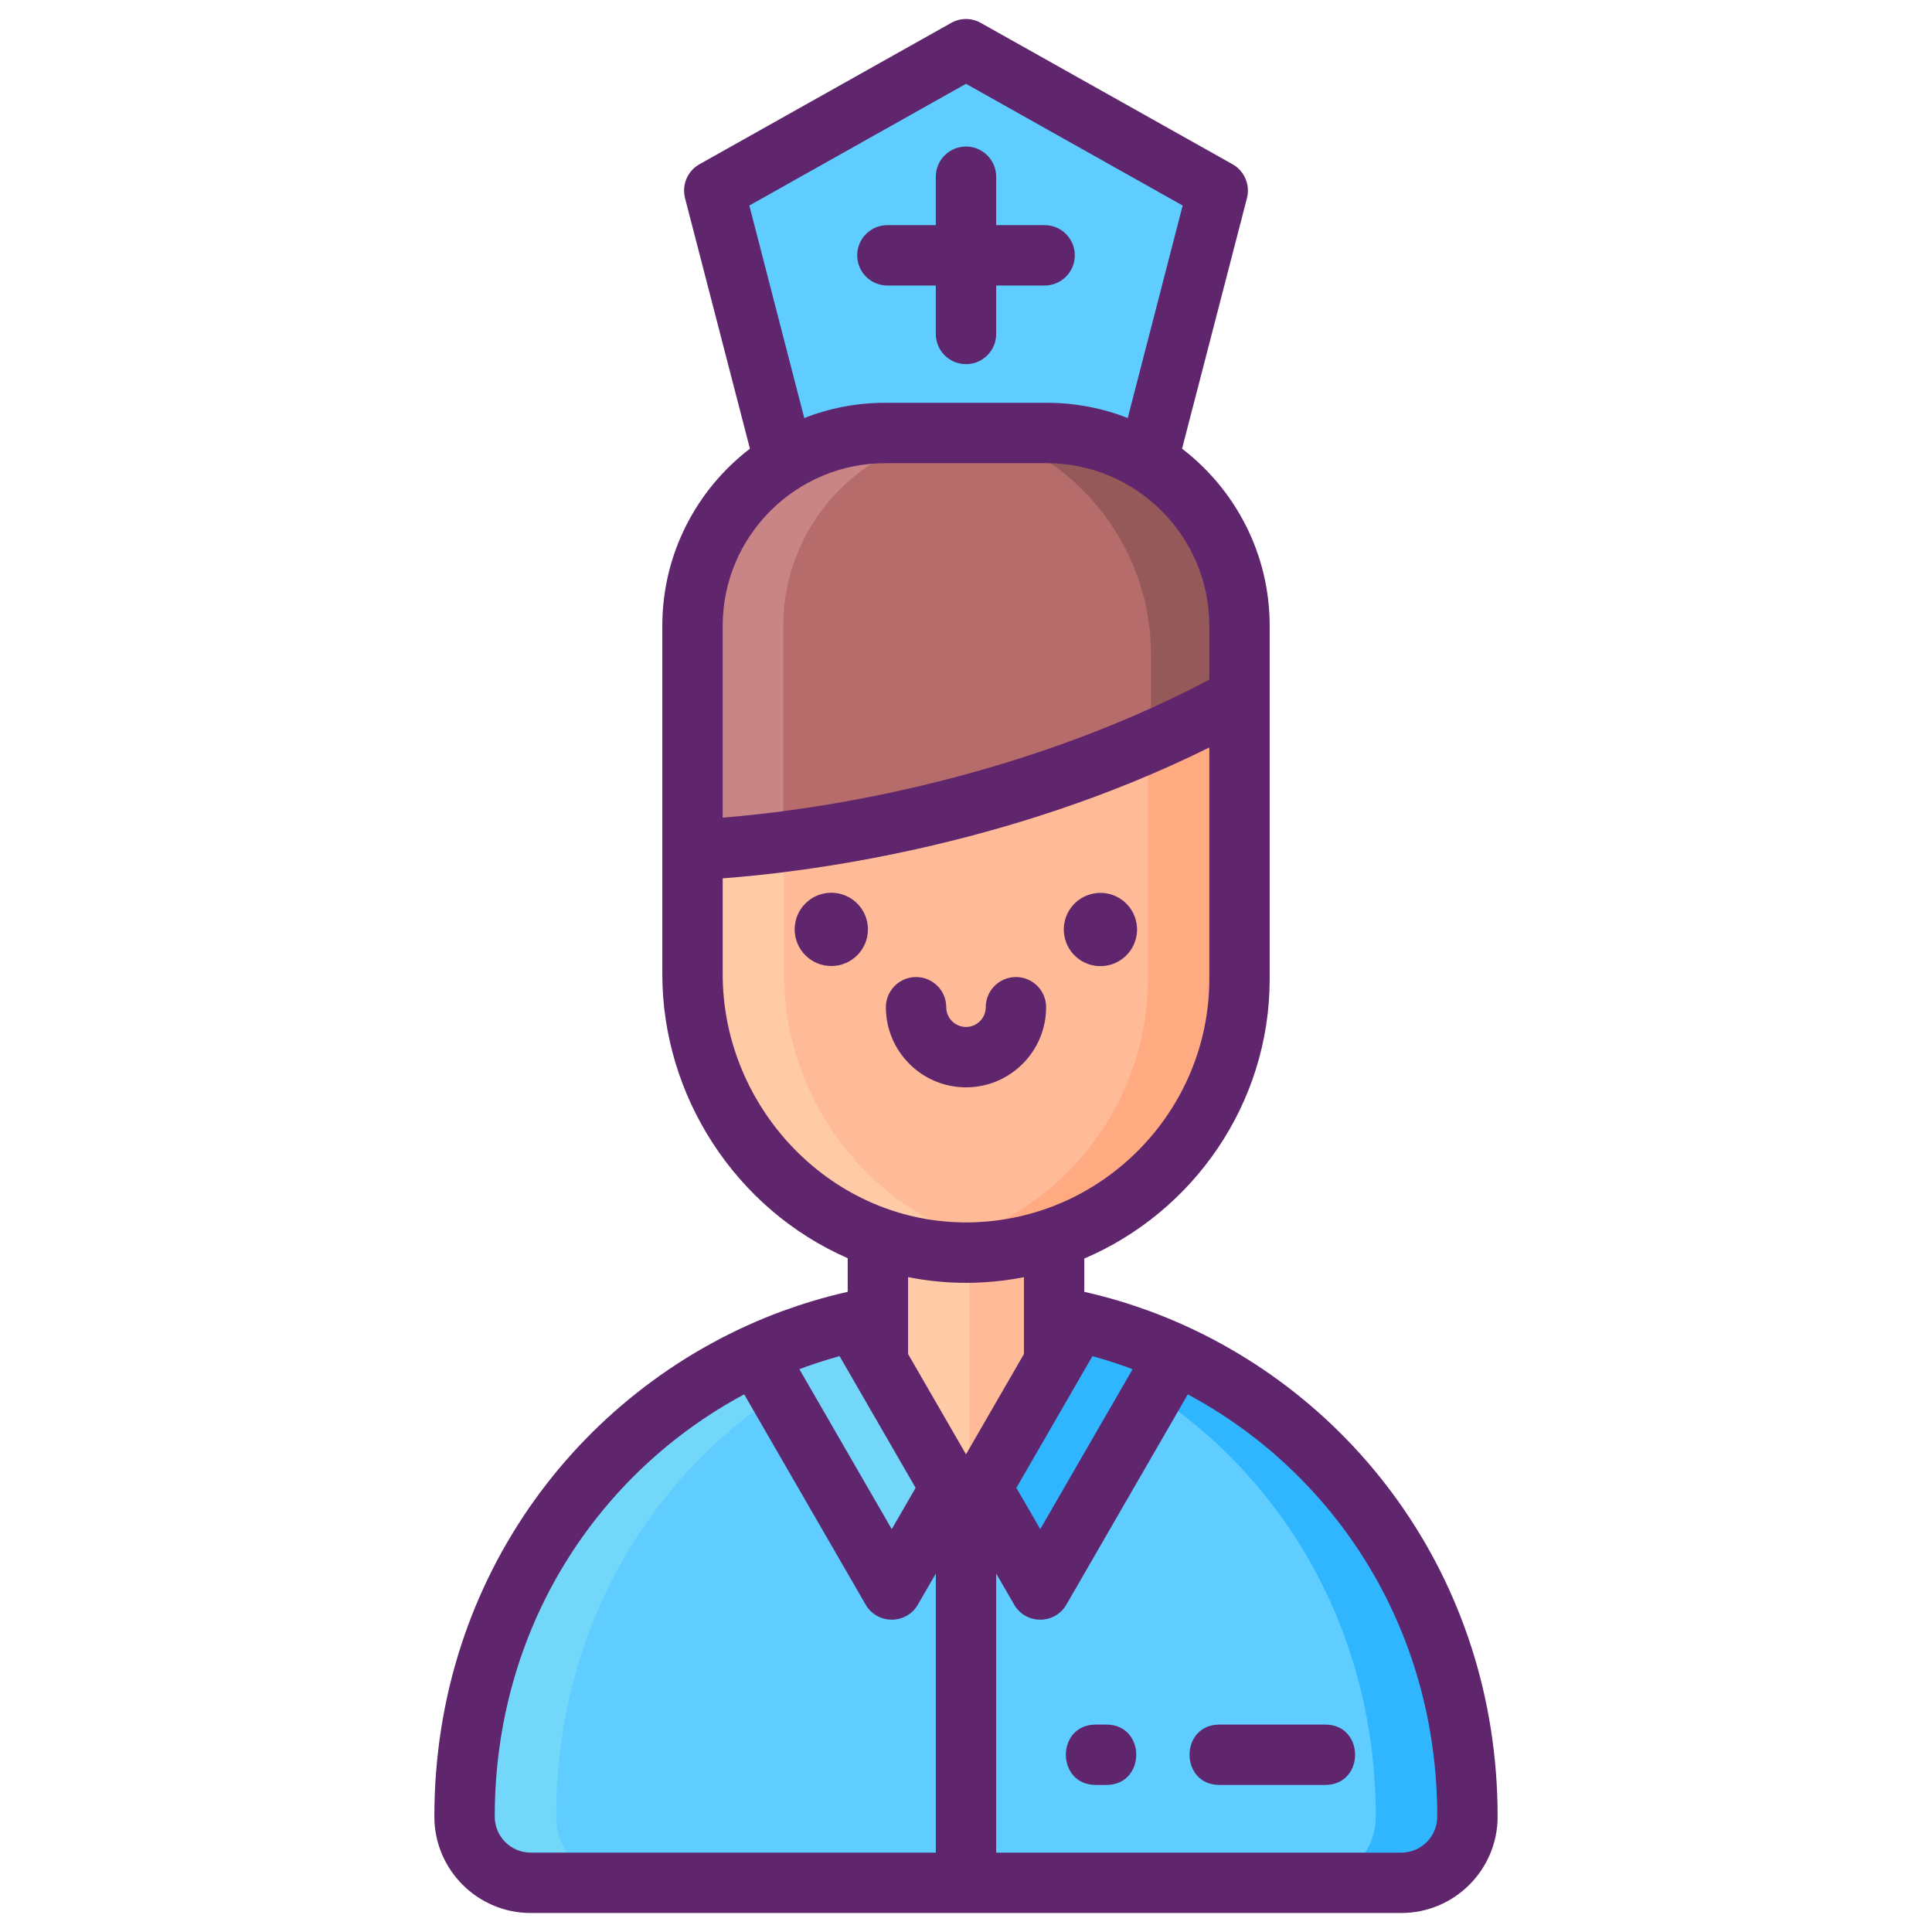 <?xml version="1.0" encoding="utf-8"?>
<!-- Generator: Adobe Illustrator 24.0.0, SVG Export Plug-In . SVG Version: 6.00 Build 0)  -->
<svg version="1.1" id="Icon_Set" xmlns="http://www.w3.org/2000/svg" xmlns:xlink="http://www.w3.org/1999/xlink" x="0px" y="0px"
	 viewBox="0 0 256 256" enable-background="new 0 0 256 256" xml:space="preserve">
<g>
	<g>
		<g>
			<polygon fill="#5FCDFF" points="128,6.519 94.643,25.25 103.938,61.149 128,61.149 152.062,61.149 161.357,25.25 			"/>
			<g>
				<g>
					<path fill="#FFBB98" d="M117.944,92.436H91.758v36.65c0,20.208,16.535,37.167,36.741,36.89
						c19.705-0.27,35.742-16.472,35.741-36.239V92.436H117.944z"/>
					<path fill="#FFCAA6" d="M134.121,165.458c-1.83,0.316-3.708,0.494-5.619,0.518c-20.21,0.275-36.744-16.68-36.744-36.89v-28.55
						c0-4.478,3.627-8.097,8.097-8.097H112c-4.47,0-8.097,3.619-8.097,8.097v28.55C103.903,147.069,116.996,162.478,134.121,165.458
						z"/>
					<path fill="#FFAA80" d="M164.242,100.536v29.198c0,19.773-16.04,35.975-35.74,36.242c-2.227,0.032-4.405-0.146-6.526-0.518
						c17.044-2.931,30.121-17.87,30.121-35.724v-29.198c0-4.478-3.627-8.097-8.097-8.097h12.146
						C160.615,92.439,164.242,96.058,164.242,100.536z"/>
					<path fill="#5FCDFF" d="M194.444,239.864v0.851c0,4.841-3.929,8.77-8.77,8.77H70.326c-4.841,0-8.77-3.929-8.77-8.77v-0.851
						c0-28.704,18.171-53.09,43.571-62.41c0.605-0.219,1.219-0.439,1.833-0.64c6.604-2.21,13.673-3.403,21.031-3.403h0.018
						c7.358,0,14.427,1.193,21.031,3.403c0.614,0.202,1.228,0.421,1.833,0.64C176.325,186.793,194.444,211.213,194.444,239.864z"/>
					<path fill="#30B6FF" d="M194.444,239.861v0.85c0,4.842-3.927,8.777-8.769,8.777H173.53c4.842,0,8.769-3.935,8.769-8.777
						c0-24.206-11.853-44.497-29.838-56.299c-9.38-6.224-19.923-9.768-30.534-10.729c1.992-0.186,4.016-0.275,6.065-0.275h0.016
						c7.36,0,14.429,1.198,21.028,3.409c0.615,0.194,1.231,0.421,1.838,0.64C176.327,186.801,194.444,211.222,194.444,239.861z"/>
					<path fill="#73D7F9" d="M134.073,173.684c-10.798,0.977-21.304,4.604-30.534,10.729
						c-17.857,11.718-29.838,31.893-29.838,56.299c0,4.842,3.927,8.777,8.769,8.777H70.325c-4.842,0-8.769-3.935-8.769-8.777v-0.85
						c0-28.761,18.211-53.094,43.57-62.404c0.607-0.219,1.223-0.445,1.838-0.64c6.599-2.21,13.668-3.409,21.028-3.409h0.016
						C130.057,173.409,132.081,173.498,134.073,173.684z"/>
					<rect x="116.323" y="164.029" fill="#FFBB98" width="23.355" height="33.118"/>
					<rect x="116.324" y="164.033" fill="#FFCAA6" width="12.146" height="33.117"/>
					<path fill="#30B6FF" d="M142.807,175.069c-0.388,0.666-12.355,21.391-12.752,22.078l7.785,13.468l14.558-25.207l3.41-5.909
						L142.807,175.069z"/>
					<path fill="#73D7F9" d="M113.193,175.069l-13.001,4.43c4.413,7.646,0.87,1.51,17.967,31.116l7.785-13.468
						C125.548,196.46,113.581,175.735,113.193,175.069z"/>
				</g>
				<path fill="#B76C6C" d="M164.241,92.436v-9.517c0-14.107-11.436-25.543-25.543-25.543H117.3
					c-14.107,0-25.543,11.436-25.543,25.543v9.517l0.001,20.167C91.758,112.602,129.732,111.618,164.241,92.436z"/>
				<path fill="#C98585" d="M129.33,57.374c-14.1,0-25.54,11.44-25.54,25.55v28.6c-7.44,0.96-12.03,1.08-12.03,1.08v-29.68
					c0-14.11,11.43-25.55,25.54-25.55H129.33z"/>
				<path fill="#965959" d="M164.24,82.924v9.51c-3.88,2.16-7.81,4.08-11.72,5.8v-11.42c0-13.76-8.98-25.42-21.4-29.44h7.58
					C152.81,57.374,164.24,68.814,164.24,82.924z"/>
			</g>
		</g>
	</g>
	<g>
		<circle fill="#5F266D" cx="110.152" cy="123.148" r="4.855"/>
		
			<ellipse transform="matrix(0.987 -0.16 0.16 0.987 -17.843 24.952)" fill="#5F266D" cx="145.848" cy="123.148" rx="4.855" ry="4.855"/>
		<path fill="#5F266D" d="M152.229,173.69c-2.744-0.989-5.325-1.782-8.554-2.517v-4.407c0.001-0.001,0.003-0.001,0.004-0.002
			c14.4-6.15,24.56-20.49,24.56-37.03c0-9.662,0-37.492,0-46.81c0-9.56-4.56-18.07-11.61-23.47l8.6-33.2
			c0.45-1.76-0.33-3.6-1.91-4.49l-33.36-18.73c-1.22-0.69-2.7-0.69-3.92,0l-33.36,18.73c-1.58,0.89-2.36,2.73-1.91,4.49l8.6,33.2
			c-7.05,5.4-11.61,13.91-11.61,23.47c0,31.474,0,12.771,0,46.16c0,16.105,9.678,31.119,24.56,37.63
			c0.001,0.001,0.003,0.001,0.004,0.002v4.457c-3.258,0.742-5.835,1.537-8.577,2.525c-26.268,9.643-46.192,34.996-46.192,67.017
			c0,7.041,5.728,12.769,12.769,12.769c3.052,0,112.328,0,115.351,0c7.041,0,12.769-5.728,12.769-12.769
			C198.444,208.878,178.684,183.401,152.229,173.69z M150.073,181.432l-12.234,21.187l-3.164-5.473
			c1.862-3.224,6.737-11.666,10.079-17.451c1.016,0.283,2.029,0.583,3.031,0.918C149.016,181.017,149.471,181.205,150.073,181.432z
			 M128,192.707c-0.581-1.006-5.507-9.537-7.676-13.291v-10.192c2.509,0.499,5.077,0.759,7.686,0.759
			c2.453,0,5.077-0.245,7.666-0.749v10.182C133.506,183.173,128.58,191.702,128,192.707z M99.29,27.234L128,11.104l28.71,16.13
			l-7.28,28.16c-3.33-1.31-6.95-2.02-10.73-2.02h-21.4c-3.78,0-7.4,0.71-10.73,2.02L99.29,27.234z M95.76,82.923
			c0-11.923,9.721-21.55,21.54-21.55h21.4c11.817,0,21.54,9.626,21.54,21.55c0,2.608,0,3.082,0,7.13
			c-19.569,10.382-43.425,16.558-64.48,18.29C95.76,97.18,95.76,90.95,95.76,82.923z M95.76,129.083v-12.7
			c9.99-0.73,37.41-3.91,64.48-17.34v30.69c0,17.42-14.114,31.983-31.79,32.24C110.317,162.23,95.76,146.9,95.76,129.083z
			 M108.232,180.607c0.995-0.333,2.003-0.63,3.014-0.912c3.367,5.828,8.04,13.922,10.079,17.452l-3.164,5.473l-12.234-21.188
			C106.596,181.179,107.043,180.998,108.232,180.607z M65.556,240.715c0-25.145,13.746-45.618,33.055-55.956l16.086,27.856
			c1.538,2.664,5.387,2.666,6.927,0.001l2.377-4.112v36.979H70.325C67.695,245.484,65.556,243.345,65.556,240.715z M190.444,240.715
			c0,2.63-2.139,4.769-4.769,4.769H132v-36.979l2.377,4.112c1.54,2.663,5.388,2.664,6.927-0.001l16.084-27.854
			C176.618,195.06,190.444,215.475,190.444,240.715z"/>
		<path fill="#5F266D" d="M138.617,133.462c0-2.209-1.791-4-4-4s-4,1.791-4,4c0,1.443-1.174,2.617-2.617,2.617
			s-2.617-1.174-2.617-2.617c0-2.209-1.791-4-4-4s-4,1.791-4,4c0,5.854,4.763,10.617,10.617,10.617S138.617,139.317,138.617,133.462
			z"/>
		<path fill="#5F266D" d="M124,37.834v6.418c0,2.209,1.791,4,4,4s4-1.791,4-4v-6.418h6.418c2.209,0,4-1.791,4-4s-1.791-4-4-4H132
			v-6.418c0-2.209-1.791-4-4-4s-4,1.791-4,4v6.418h-6.418c-2.209,0-4,1.791-4,4s1.791,4,4,4H124z"/>
		<path fill="#5F266D" d="M161.59,236.514h14c5.285,0,5.293-8,0-8h-14C156.305,228.514,156.297,236.514,161.59,236.514z"/>
		<path fill="#5F266D" d="M146.59,228.514h-1.39c-5.285,0-5.293,8,0,8h1.39C151.875,236.514,151.883,228.514,146.59,228.514z"/>
	</g>
</g>
</svg>
